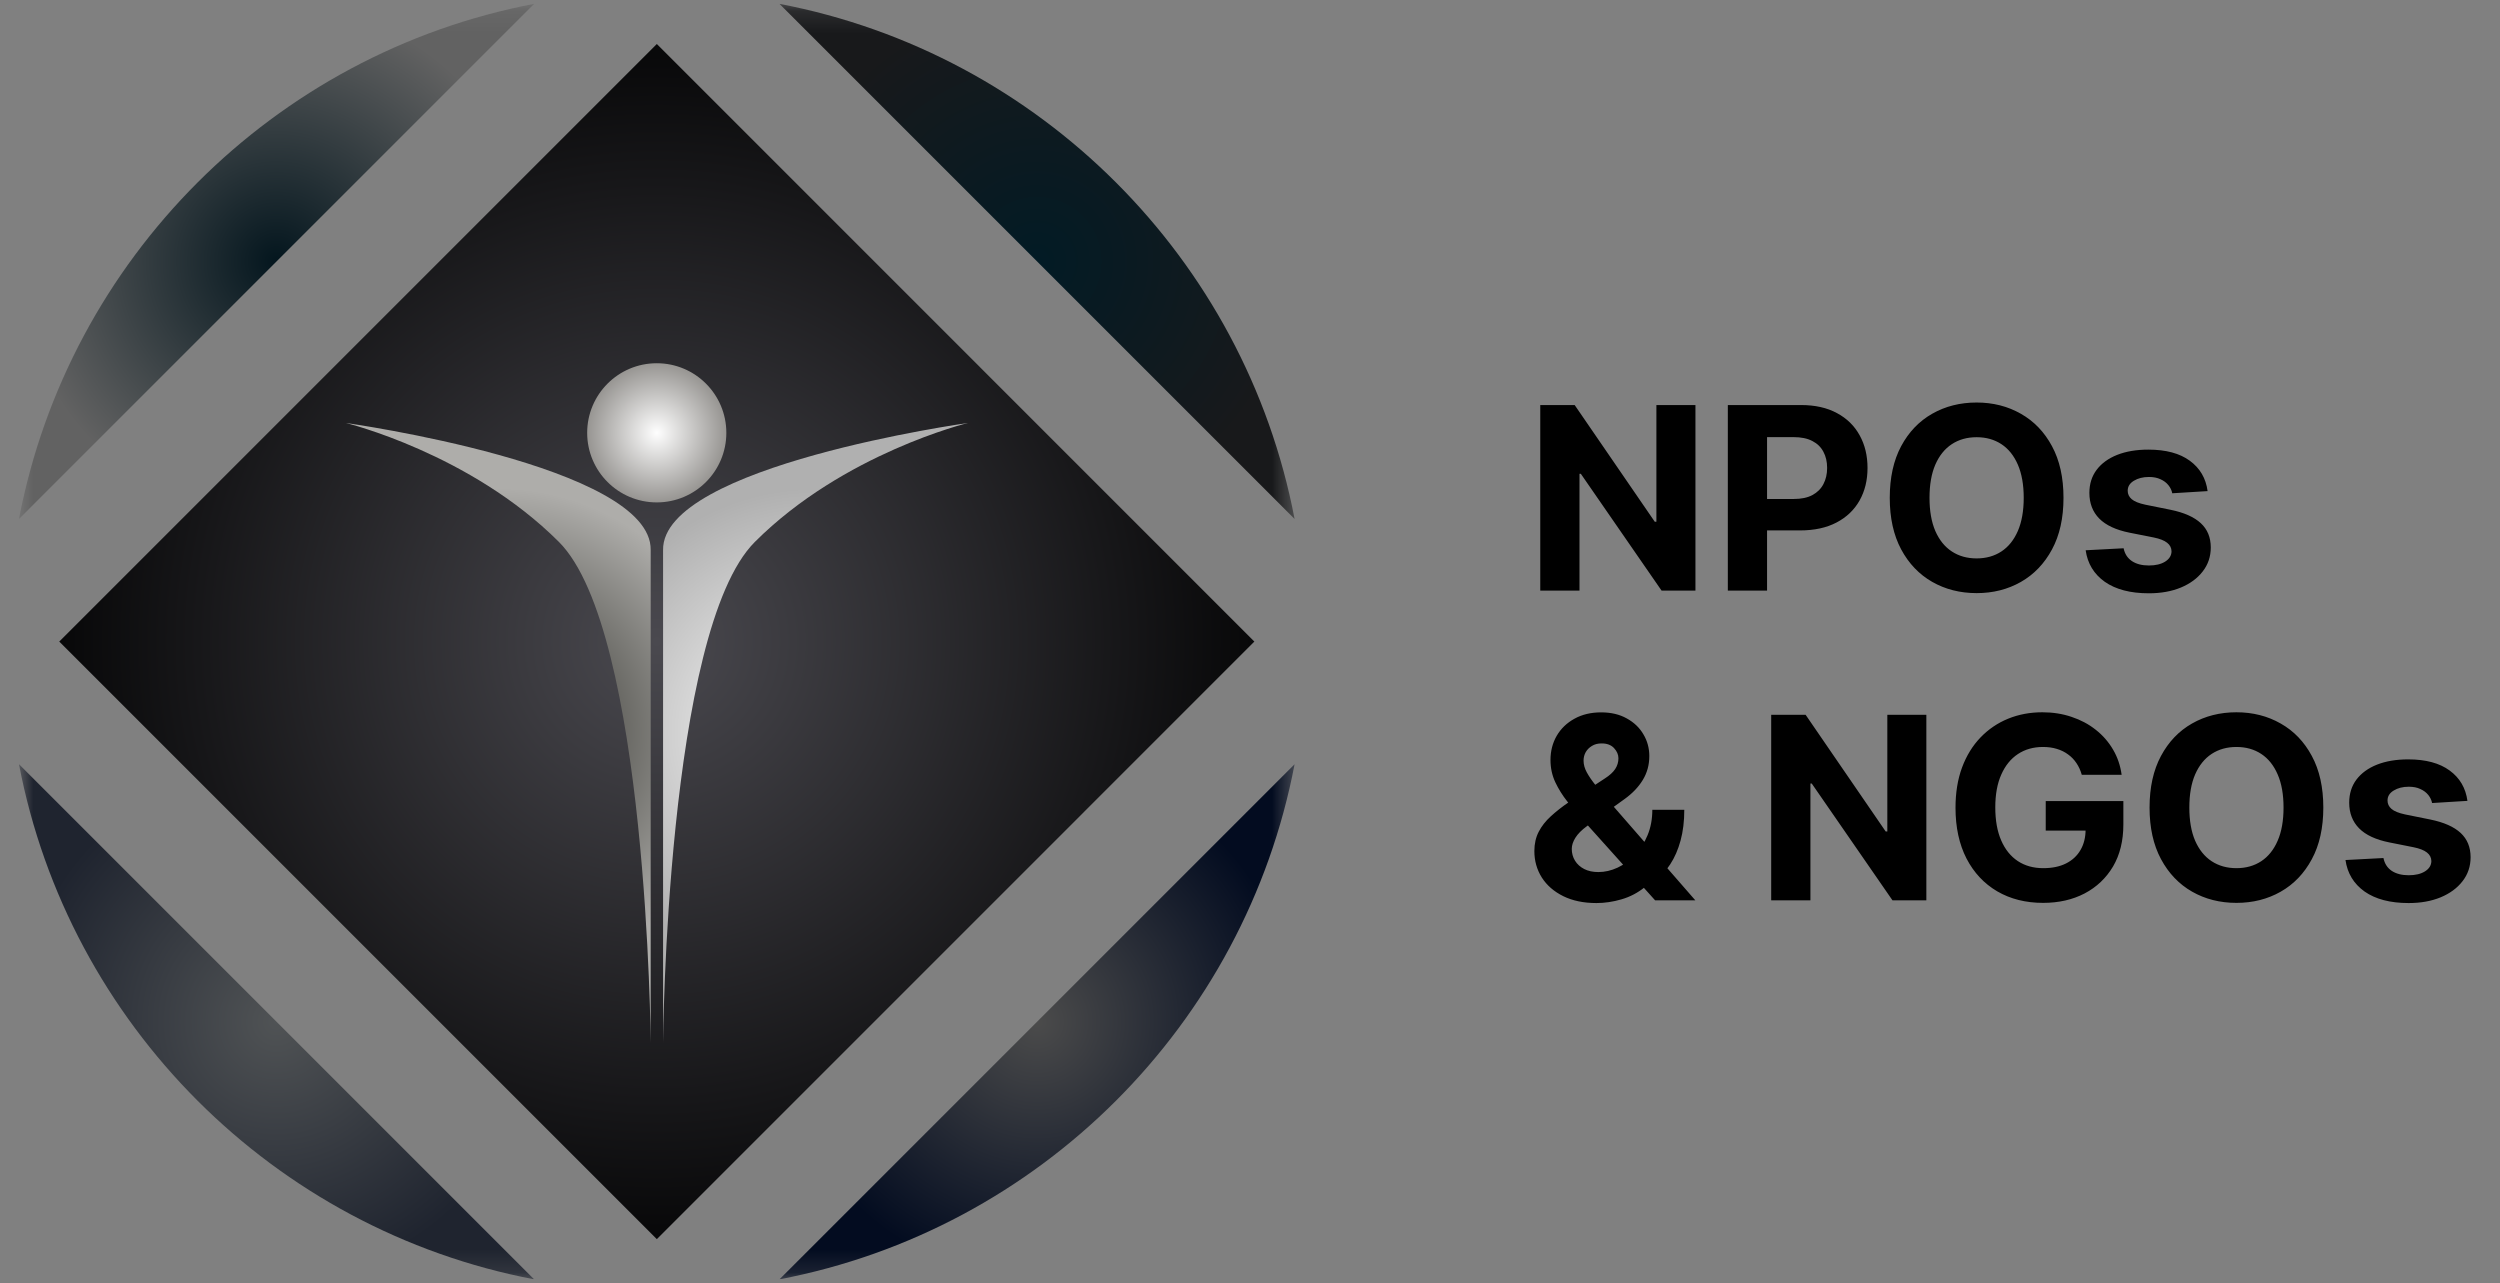 <svg xmlns="http://www.w3.org/2000/svg" width="113" height="58" viewBox="0 0 113 58" fill="none">
  <rect x="0" y="0" width="113" height="58" fill="#808080" stroke="none"/>
  <g clip-path="url(#clip0_234_312)">
    <mask id="mask0_234_312" style="mask-type:luminance" maskUnits="userSpaceOnUse" x="0" y="0" width="59" height="58">
      <path d="M58.513 0.174H0.862V57.826H58.513V0.174Z" fill="white"/>
    </mask>
    <g mask="url(#mask0_234_312)">
      <g style="mix-blend-mode:luminosity">
        <path d="M0.858 34.542L24.142 57.826C12.377 55.578 3.106 46.307 0.858 34.542Z" fill="url(#paint0_radial_234_312)"/>
        <path d="M24.142 0.174L0.858 23.458C3.106 11.694 12.377 2.422 24.142 0.174Z" fill="url(#paint1_radial_234_312)"/>
        <path d="M56.697 28.999L29.688 56.009L2.678 28.999L29.688 1.989L56.697 28.999Z" fill="url(#paint2_radial_234_312)"/>
        <path d="M58.516 23.458L35.232 0.174C46.996 2.422 56.268 11.694 58.516 23.458Z" fill="url(#paint3_radial_234_312)"/>
        <path d="M35.232 57.826L58.516 34.542C56.268 46.306 46.996 55.578 35.232 57.826Z" fill="url(#paint4_radial_234_312)"/>
        <path d="M29.411 47.132C29.411 47.132 29.271 28.503 25.263 24.495C21.255 20.487 15.63 19.118 15.63 19.118C15.63 19.118 29.469 21.052 29.411 24.86C29.411 27.62 29.411 47.132 29.411 47.132Z" fill="url(#paint5_radial_234_312)"/>
        <path d="M29.971 47.132C29.971 47.132 30.111 28.503 34.119 24.495C38.127 20.487 43.752 19.118 43.752 19.118C43.752 19.118 29.913 21.052 29.971 24.86C29.971 27.62 29.971 47.132 29.971 47.132Z" fill="url(#paint6_radial_234_312)"/>
        <path d="M29.686 22.709C31.423 22.709 32.831 21.301 32.831 19.564C32.831 17.827 31.423 16.418 29.686 16.418C27.948 16.418 26.54 17.827 26.54 19.564C26.54 21.301 27.948 22.709 29.686 22.709Z" fill="url(#paint7_radial_234_312)"/>
      </g>
    </g>
    <path d="M76.634 18.308V26.694H75.102L71.454 21.416H71.393V26.694H69.62V18.308H71.175L74.795 23.582H74.869V18.308H76.634ZM78.098 26.694V18.308H81.407C82.043 18.308 82.584 18.43 83.032 18.673C83.48 18.913 83.821 19.247 84.056 19.676C84.293 20.102 84.412 20.593 84.412 21.15C84.412 21.707 84.292 22.198 84.052 22.624C83.811 23.05 83.464 23.381 83.008 23.619C82.555 23.856 82.006 23.975 81.362 23.975H79.253V22.554H81.075C81.416 22.554 81.698 22.496 81.919 22.378C82.142 22.258 82.309 22.093 82.418 21.883C82.53 21.67 82.586 21.426 82.586 21.15C82.586 20.871 82.53 20.628 82.418 20.421C82.309 20.211 82.142 20.049 81.919 19.934C81.695 19.816 81.411 19.758 81.067 19.758H79.871V26.694H78.098ZM93.27 22.501C93.27 23.416 93.097 24.194 92.75 24.835C92.406 25.476 91.936 25.966 91.341 26.305C90.749 26.641 90.083 26.809 89.343 26.809C88.598 26.809 87.929 26.639 87.336 26.301C86.744 25.962 86.276 25.472 85.932 24.831C85.589 24.189 85.417 23.413 85.417 22.501C85.417 21.587 85.589 20.809 85.932 20.167C86.276 19.526 86.744 19.037 87.336 18.701C87.929 18.363 88.598 18.194 89.343 18.194C90.083 18.194 90.749 18.363 91.341 18.701C91.936 19.037 92.406 19.526 92.75 20.167C93.097 20.809 93.27 21.587 93.27 22.501ZM91.472 22.501C91.472 21.909 91.383 21.409 91.207 21.003C91.031 20.596 90.784 20.287 90.465 20.077C90.146 19.867 89.772 19.762 89.343 19.762C88.914 19.762 88.54 19.867 88.221 20.077C87.901 20.287 87.653 20.596 87.476 21.003C87.301 21.409 87.214 21.909 87.214 22.501C87.214 23.093 87.301 23.593 87.476 24C87.653 24.406 87.901 24.715 88.221 24.925C88.54 25.135 88.914 25.24 89.343 25.24C89.772 25.24 90.146 25.135 90.465 24.925C90.784 24.715 91.031 24.406 91.207 24C91.383 23.593 91.472 23.093 91.472 22.501ZM99.783 22.198L98.186 22.296C98.159 22.16 98.1 22.037 98.01 21.928C97.92 21.816 97.802 21.727 97.654 21.662C97.509 21.593 97.336 21.559 97.134 21.559C96.864 21.559 96.636 21.617 96.45 21.731C96.265 21.843 96.172 21.993 96.172 22.182C96.172 22.332 96.232 22.459 96.352 22.562C96.472 22.666 96.678 22.75 96.97 22.812L98.108 23.042C98.72 23.167 99.175 23.369 99.476 23.648C99.777 23.926 99.927 24.292 99.927 24.745C99.927 25.157 99.805 25.519 99.562 25.83C99.322 26.141 98.992 26.384 98.571 26.559C98.153 26.731 97.672 26.817 97.126 26.817C96.293 26.817 95.63 26.643 95.136 26.297C94.644 25.947 94.357 25.472 94.272 24.872L95.987 24.782C96.039 25.036 96.165 25.229 96.365 25.363C96.563 25.494 96.818 25.56 97.13 25.56C97.435 25.56 97.681 25.501 97.867 25.384C98.055 25.264 98.151 25.109 98.153 24.921C98.151 24.763 98.084 24.633 97.953 24.532C97.822 24.428 97.62 24.349 97.347 24.294L96.257 24.078C95.644 23.955 95.186 23.742 94.886 23.439C94.589 23.136 94.44 22.75 94.44 22.28C94.44 21.876 94.549 21.528 94.768 21.236C94.988 20.944 95.298 20.719 95.697 20.56C96.098 20.402 96.567 20.323 97.105 20.323C97.9 20.323 98.525 20.491 98.98 20.826C99.439 21.162 99.707 21.619 99.783 22.198ZM72.158 40.818C71.58 40.818 71.08 40.714 70.66 40.507C70.239 40.299 69.916 40.018 69.689 39.663C69.465 39.306 69.353 38.907 69.353 38.468C69.353 38.14 69.419 37.849 69.55 37.595C69.681 37.342 69.864 37.108 70.099 36.895C70.333 36.68 70.606 36.465 70.918 36.252L72.543 35.184C72.753 35.05 72.907 34.909 73.006 34.762C73.104 34.612 73.153 34.449 73.153 34.275C73.153 34.108 73.086 33.954 72.953 33.812C72.819 33.67 72.629 33.6 72.383 33.603C72.22 33.603 72.078 33.64 71.958 33.714C71.838 33.785 71.743 33.879 71.675 33.996C71.61 34.111 71.577 34.239 71.577 34.381C71.577 34.556 71.626 34.733 71.724 34.913C71.823 35.094 71.954 35.285 72.117 35.487C72.281 35.686 72.46 35.902 72.654 36.134L76.629 40.695H74.811L71.495 37.002C71.277 36.753 71.058 36.494 70.84 36.224C70.624 35.951 70.444 35.661 70.299 35.356C70.155 35.047 70.082 34.713 70.082 34.352C70.082 33.946 70.177 33.58 70.365 33.255C70.556 32.93 70.823 32.674 71.167 32.485C71.511 32.294 71.913 32.199 72.371 32.199C72.819 32.199 73.205 32.29 73.53 32.473C73.858 32.653 74.109 32.893 74.283 33.194C74.461 33.491 74.549 33.819 74.549 34.176C74.549 34.572 74.451 34.931 74.255 35.253C74.061 35.573 73.788 35.859 73.436 36.113L71.724 37.346C71.492 37.515 71.32 37.688 71.208 37.866C71.099 38.04 71.044 38.208 71.044 38.369C71.044 38.569 71.094 38.747 71.192 38.906C71.29 39.064 71.43 39.19 71.61 39.282C71.79 39.372 72.001 39.417 72.244 39.417C72.539 39.417 72.83 39.35 73.116 39.217C73.406 39.08 73.668 38.888 73.903 38.639C74.14 38.388 74.33 38.091 74.472 37.747C74.614 37.403 74.685 37.022 74.685 36.604H76.13C76.13 37.118 76.074 37.58 75.962 37.992C75.85 38.402 75.695 38.76 75.495 39.065C75.296 39.368 75.068 39.617 74.811 39.81C74.73 39.862 74.65 39.911 74.574 39.958C74.498 40.004 74.418 40.053 74.337 40.105C74.025 40.356 73.677 40.538 73.292 40.65C72.91 40.762 72.532 40.818 72.158 40.818ZM87.071 32.309V40.695H85.54L81.892 35.417H81.831V40.695H80.058V32.309H81.614L85.233 37.583H85.307V32.309H87.071ZM94.096 35.02C94.04 34.821 93.959 34.645 93.855 34.492C93.751 34.336 93.624 34.205 93.475 34.099C93.327 33.989 93.158 33.906 92.966 33.849C92.779 33.791 92.57 33.763 92.341 33.763C91.912 33.763 91.535 33.869 91.211 34.082C90.888 34.295 90.637 34.605 90.457 35.012C90.277 35.416 90.187 35.91 90.187 36.494C90.187 37.078 90.275 37.575 90.453 37.984C90.63 38.394 90.881 38.706 91.207 38.922C91.531 39.135 91.915 39.241 92.357 39.241C92.758 39.241 93.101 39.17 93.384 39.028C93.671 38.884 93.89 38.68 94.04 38.418C94.193 38.156 94.269 37.846 94.269 37.489L94.629 37.542H92.467V36.207H95.976V37.264C95.976 38.001 95.821 38.634 95.51 39.164C95.198 39.69 94.769 40.097 94.224 40.384C93.678 40.668 93.053 40.81 92.349 40.81C91.562 40.81 90.872 40.636 90.277 40.29C89.681 39.94 89.218 39.445 88.885 38.803C88.555 38.159 88.389 37.395 88.389 36.51C88.389 35.831 88.487 35.225 88.684 34.692C88.883 34.157 89.162 33.704 89.519 33.333C89.876 32.962 90.293 32.679 90.768 32.485C91.243 32.292 91.757 32.195 92.312 32.195C92.787 32.195 93.229 32.264 93.638 32.404C94.048 32.54 94.411 32.734 94.727 32.985C95.047 33.236 95.307 33.535 95.51 33.882C95.712 34.225 95.841 34.605 95.898 35.02H94.096ZM105.014 36.502C105.014 37.417 104.841 38.195 104.494 38.836C104.15 39.477 103.681 39.968 103.085 40.306C102.493 40.642 101.827 40.81 101.087 40.81C100.342 40.81 99.673 40.64 99.081 40.302C98.489 39.963 98.021 39.473 97.677 38.832C97.332 38.19 97.16 37.414 97.16 36.502C97.16 35.588 97.332 34.81 97.677 34.168C98.021 33.527 98.489 33.038 99.081 32.702C99.673 32.364 100.342 32.195 101.087 32.195C101.827 32.195 102.493 32.364 103.085 32.702C103.681 33.038 104.15 33.527 104.494 34.168C104.841 34.81 105.014 35.588 105.014 36.502ZM103.216 36.502C103.216 35.91 103.128 35.41 102.95 35.004C102.775 34.597 102.528 34.288 102.209 34.078C101.89 33.868 101.516 33.763 101.087 33.763C100.659 33.763 100.285 33.868 99.965 34.078C99.646 34.288 99.398 34.597 99.22 35.004C99.045 35.41 98.958 35.91 98.958 36.502C98.958 37.094 99.045 37.594 99.22 38.001C99.398 38.407 99.646 38.716 99.965 38.926C100.285 39.136 100.659 39.241 101.087 39.241C101.516 39.241 101.89 39.136 102.209 38.926C102.528 38.716 102.775 38.407 102.95 38.001C103.128 37.594 103.216 37.094 103.216 36.502ZM111.528 36.199L109.931 36.297C109.903 36.161 109.844 36.038 109.755 35.929C109.664 35.817 109.545 35.728 109.398 35.663C109.254 35.594 109.08 35.56 108.878 35.56C108.608 35.56 108.38 35.618 108.195 35.732C108.009 35.844 107.916 35.994 107.916 36.183C107.916 36.333 107.976 36.46 108.096 36.563C108.216 36.667 108.422 36.751 108.714 36.813L109.853 37.043C110.464 37.168 110.92 37.37 111.221 37.649C111.52 37.927 111.671 38.293 111.671 38.746C111.671 39.158 111.549 39.52 111.306 39.831C111.066 40.142 110.735 40.385 110.315 40.56C109.898 40.732 109.416 40.818 108.87 40.818C108.037 40.818 107.374 40.644 106.88 40.298C106.389 39.948 106.101 39.473 106.016 38.873L107.732 38.783C107.784 39.037 107.909 39.23 108.108 39.364C108.307 39.495 108.563 39.561 108.874 39.561C109.18 39.561 109.425 39.502 109.611 39.385C109.8 39.265 109.895 39.11 109.898 38.922C109.895 38.764 109.828 38.634 109.697 38.533C109.566 38.429 109.364 38.35 109.091 38.295L108.002 38.078C107.388 37.956 106.93 37.743 106.631 37.44C106.333 37.137 106.184 36.751 106.184 36.281C106.184 35.877 106.293 35.529 106.511 35.237C106.733 34.945 107.042 34.72 107.441 34.561C107.842 34.403 108.312 34.324 108.849 34.324C109.644 34.324 110.269 34.492 110.725 34.828C111.183 35.163 111.451 35.62 111.528 36.199Z" fill="black"/>
  </g>
  <defs>
    <radialGradient id="paint0_radial_234_312" cx="0" cy="0" r="1" gradientUnits="userSpaceOnUse" gradientTransform="translate(12.5 46.184) scale(11.642 11.642)">
      <stop stop-color="#27AAE1"/>
      <stop offset="0" stop-color="#505355"/>
      <stop offset="1" stop-color="#1F242F"/>
    </radialGradient>
    <radialGradient id="paint1_radial_234_312" cx="0" cy="0" r="1" gradientUnits="userSpaceOnUse" gradientTransform="translate(12.5 11.816) scale(11.642)">
      <stop stop-color="#04161E"/>
      <stop offset="1" stop-color="#626262"/>
    </radialGradient>
    <radialGradient id="paint2_radial_234_312" cx="0" cy="0" r="1" gradientUnits="userSpaceOnUse" gradientTransform="translate(29.688 28.999) scale(27.01 27.01)">
      <stop stop-color="#4A494F"/>
      <stop offset="1" stop-color="#080809"/>
    </radialGradient>
    <radialGradient id="paint3_radial_234_312" cx="0" cy="0" r="1" gradientUnits="userSpaceOnUse" gradientTransform="translate(46.874 11.816) scale(11.642 11.642)">
      <stop stop-color="#021B25"/>
      <stop offset="1" stop-color="#18191B"/>
    </radialGradient>
    <radialGradient id="paint4_radial_234_312" cx="0" cy="0" r="1" gradientUnits="userSpaceOnUse" gradientTransform="translate(46.874 46.184) scale(11.642 11.642)">
      <stop stop-color="#4B4B4B"/>
      <stop offset="1" stop-color="#030C20"/>
    </radialGradient>
    <radialGradient id="paint5_radial_234_312" cx="0" cy="0" r="1" gradientUnits="userSpaceOnUse" gradientTransform="translate(22.521 33.125) scale(11.038)">
      <stop stop-color="#22221C"/>
      <stop offset="1" stop-color="#AEADAA"/>
    </radialGradient>
    <radialGradient id="paint6_radial_234_312" cx="0" cy="0" r="1" gradientUnits="userSpaceOnUse" gradientTransform="translate(36.861 33.125) scale(11.038)">
      <stop stop-color="white"/>
      <stop offset="1" stop-color="#B0B0B0"/>
    </radialGradient>
    <radialGradient id="paint7_radial_234_312" cx="0" cy="0" r="1" gradientUnits="userSpaceOnUse" gradientTransform="translate(29.686 19.564) scale(3.146)">
      <stop stop-color="#FEFEFE"/>
      <stop offset="1" stop-color="#979592"/>
    </radialGradient>
    <clipPath id="clip0_234_312">
      <rect width="112.832" height="57.651" fill="white" transform="translate(0.168 0.174)"/>
    </clipPath>
  </defs>
</svg>